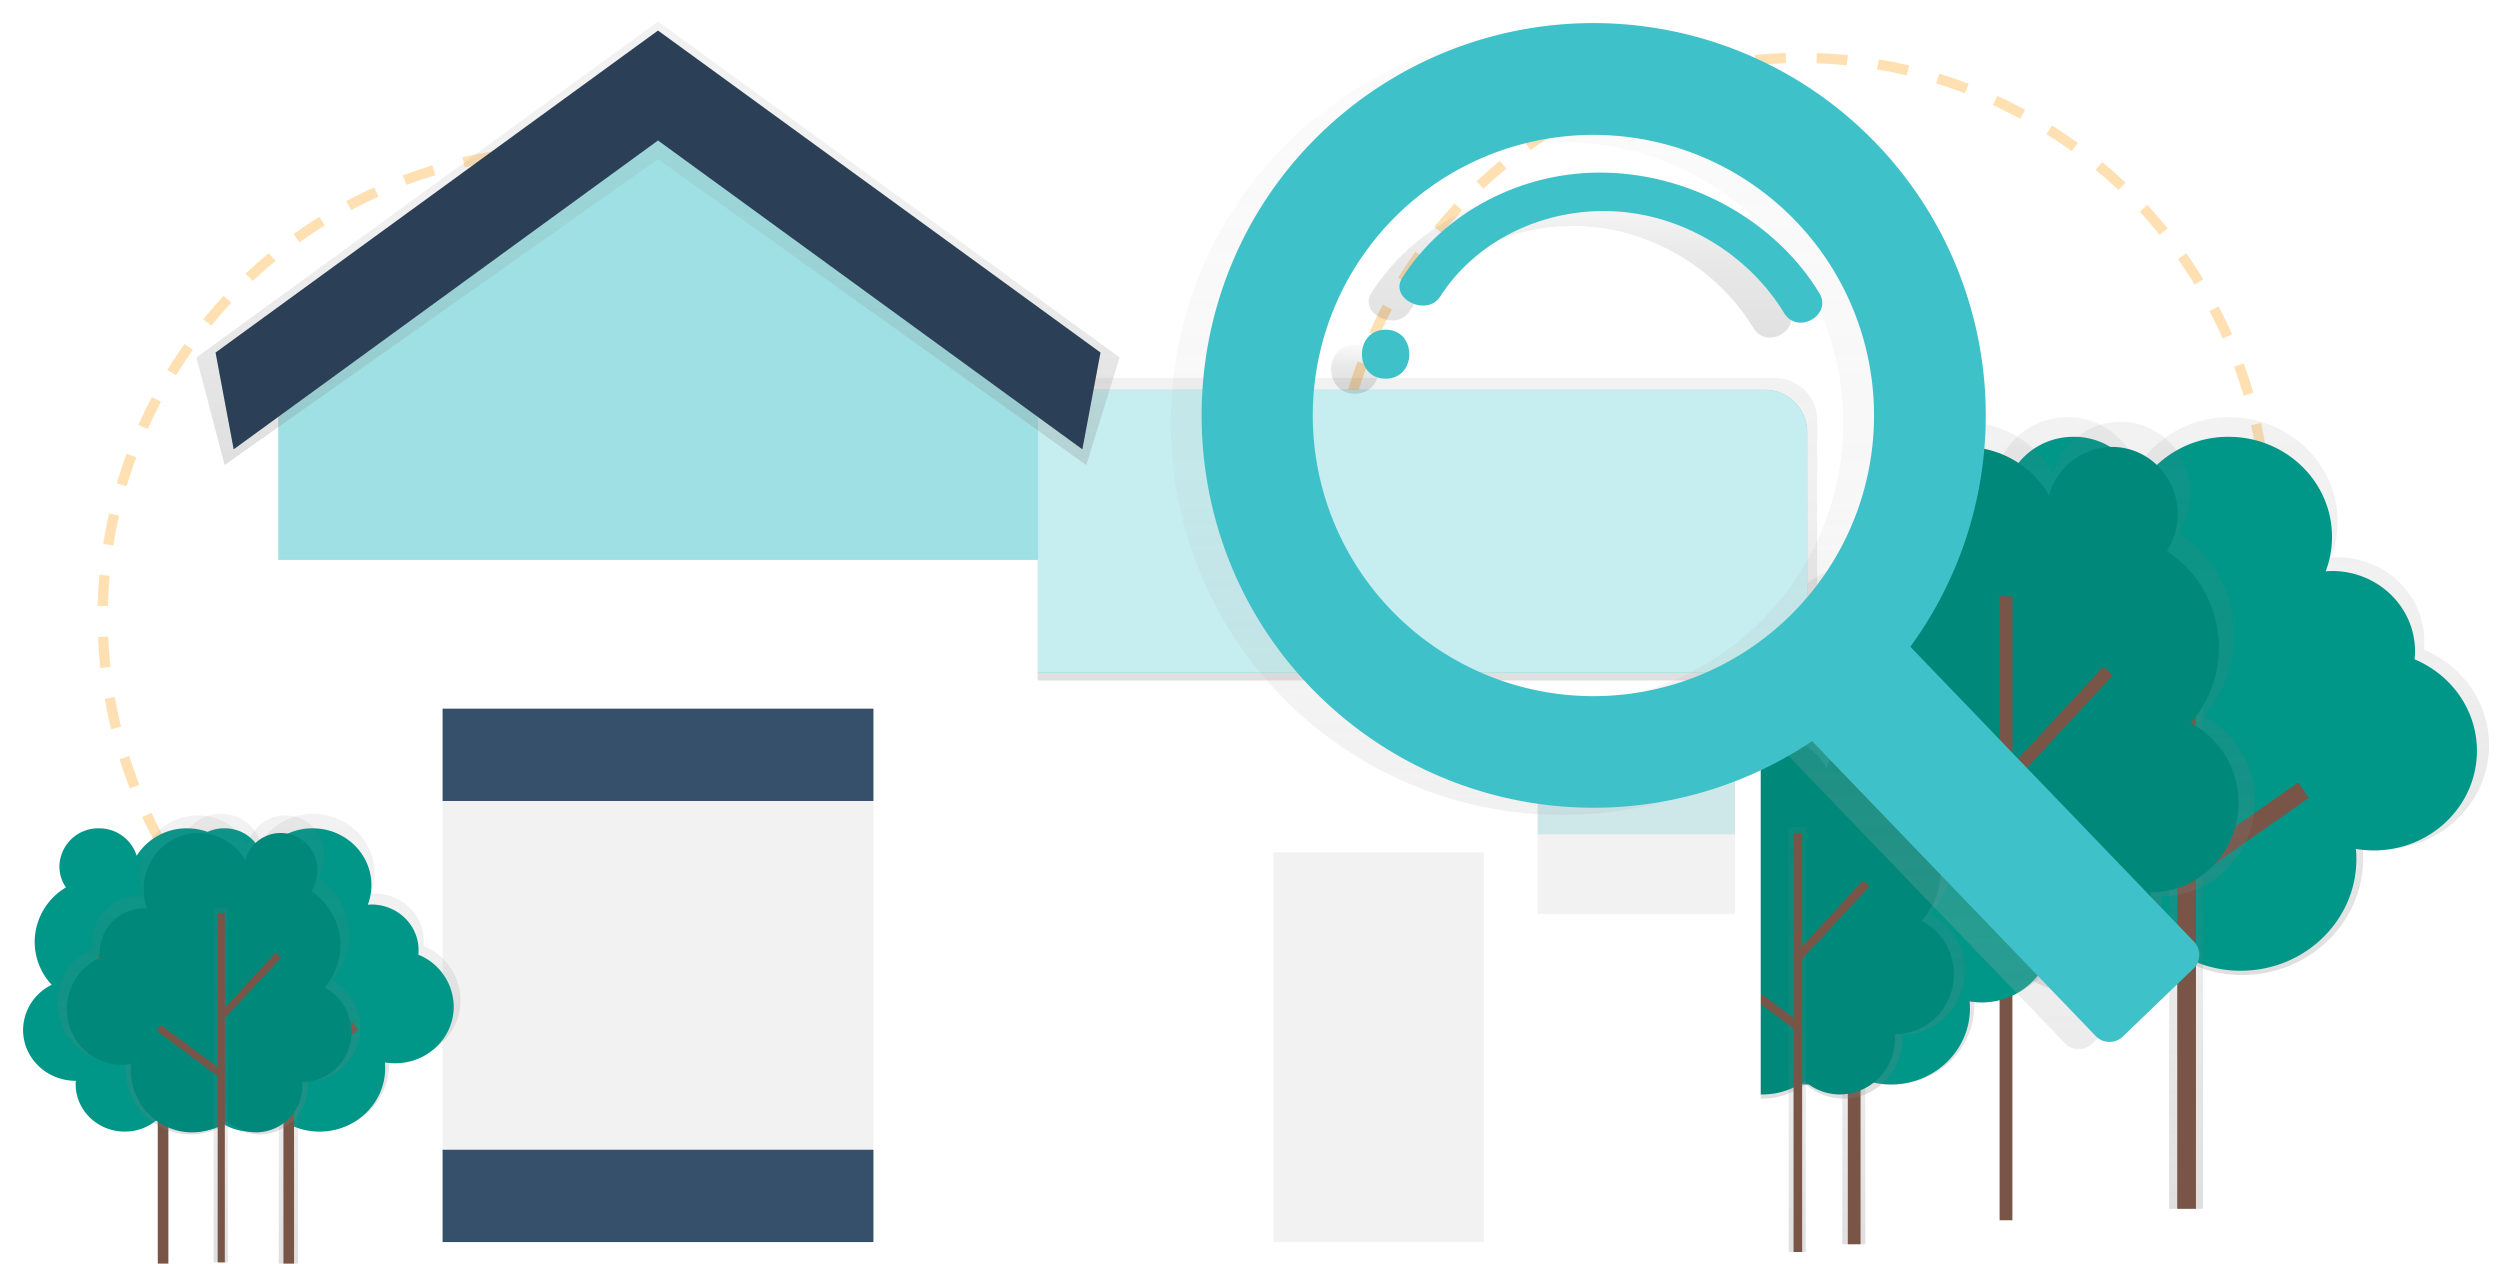 <svg xmlns="http://www.w3.org/2000/svg" xmlns:xlink="http://www.w3.org/1999/xlink" width="974.87" height="492.733" viewBox="0 0 974.87 492.733">
  <defs>
    <linearGradient id="linear-gradient" x1="0.5" y1="1" x2="0.5" gradientUnits="objectBoundingBox">
      <stop offset="0" stop-color="gray" stop-opacity="0.251"/>
      <stop offset="0.54" stop-color="gray" stop-opacity="0.122"/>
      <stop offset="1" stop-color="gray" stop-opacity="0.102"/>
    </linearGradient>
    <filter id="_Path_" x="747.54" y="161.321" width="227.33" height="226.231" filterUnits="userSpaceOnUse">
      <feOffset dy="3" input="SourceAlpha"/>
      <feGaussianBlur stdDeviation="3" result="blur"/>
      <feFlood flood-opacity="0.161"/>
      <feComposite operator="in" in2="blur"/>
      <feComposite in="SourceGraphic"/>
    </filter>
    <linearGradient id="linear-gradient-2" x1="0.5" y1="1" x2="0.5" y2="0" xlink:href="#linear-gradient"/>
    <linearGradient id="linear-gradient-3" x1="0.5" y1="1" x2="0.5" y2="0" xlink:href="#linear-gradient"/>
    <filter id="_Path_2" x="665.649" y="165.263" width="216.241" height="226.65" filterUnits="userSpaceOnUse">
      <feOffset dy="3" input="SourceAlpha"/>
      <feGaussianBlur stdDeviation="3" result="blur-2"/>
      <feFlood flood-opacity="0.161"/>
      <feComposite operator="in" in2="blur-2"/>
      <feComposite in="SourceGraphic"/>
    </filter>
    <linearGradient id="linear-gradient-5" x1="0.5" y1="1" x2="0.5" y2="0" xlink:href="#linear-gradient"/>
    <filter id="_Path_3" x="648.49" y="272.002" width="160.7" height="159.871" filterUnits="userSpaceOnUse">
      <feOffset dy="3" input="SourceAlpha"/>
      <feGaussianBlur stdDeviation="3" result="blur-3"/>
      <feFlood flood-opacity="0.161"/>
      <feComposite operator="in" in2="blur-3"/>
      <feComposite in="SourceGraphic"/>
    </filter>
    <linearGradient id="linear-gradient-6" x1="0.501" y1="1" x2="0.501" y2="0" xlink:href="#linear-gradient"/>
    <linearGradient id="linear-gradient-7" x1="0.5" y1="1" x2="0.5" y2="0" xlink:href="#linear-gradient"/>
    <filter id="_Path_4" x="619.809" y="277.783" width="151.072" height="158" filterUnits="userSpaceOnUse">
      <feOffset dy="3" input="SourceAlpha"/>
      <feGaussianBlur stdDeviation="3" result="blur-4"/>
      <feFlood flood-opacity="0.161"/>
      <feComposite operator="in" in2="blur-4"/>
      <feComposite in="SourceGraphic"/>
    </filter>
    <linearGradient id="linear-gradient-12" x1="0.5" y1="1" x2="0.5" y2="0" xlink:href="#linear-gradient"/>
    <linearGradient id="linear-gradient-13" x1="0.5" y1="1" x2="0.5" y2="0" xlink:href="#linear-gradient"/>
    <filter id="_Path_5" x="49" y="314" width="136.93" height="136.272" filterUnits="userSpaceOnUse">
      <feOffset dy="3" input="SourceAlpha"/>
      <feGaussianBlur stdDeviation="3" result="blur-5"/>
      <feFlood flood-opacity="0.161"/>
      <feComposite operator="in" in2="blur-5"/>
      <feComposite in="SourceGraphic"/>
    </filter>
    <filter id="_Path_6" x="0" y="314" width="136.93" height="136.272" filterUnits="userSpaceOnUse">
      <feOffset dy="3" input="SourceAlpha"/>
      <feGaussianBlur stdDeviation="3" result="blur-6"/>
      <feFlood flood-opacity="0.161"/>
      <feComposite operator="in" in2="blur-6"/>
      <feComposite in="SourceGraphic"/>
    </filter>
    <linearGradient id="linear-gradient-17" x1="0.5" y1="1" x2="0.5" y2="0" xlink:href="#linear-gradient"/>
    <filter id="_Path_7" x="17.089" y="315.821" width="128.922" height="134.742" filterUnits="userSpaceOnUse">
      <feOffset dy="3" input="SourceAlpha"/>
      <feGaussianBlur stdDeviation="3" result="blur-7"/>
      <feFlood flood-opacity="0.161"/>
      <feComposite operator="in" in2="blur-7"/>
      <feComposite in="SourceGraphic"/>
    </filter>
    <linearGradient id="linear-gradient-18" x1="0.501" y1="1" x2="0.501" y2="0" xlink:href="#linear-gradient"/>
    <linearGradient id="linear-gradient-19" x1="0.5" y1="1" x2="0.5" gradientUnits="objectBoundingBox">
      <stop offset="0" stop-color="#b3b3b3" stop-opacity="0.251"/>
      <stop offset="0.54" stop-color="#b3b3b3" stop-opacity="0.102"/>
      <stop offset="1" stop-color="#b3b3b3" stop-opacity="0.051"/>
    </linearGradient>
    <linearGradient id="linear-gradient-20" x1="0.5" y1="1.001" x2="0.5" gradientUnits="objectBoundingBox">
      <stop offset="0" stop-opacity="0.122"/>
      <stop offset="0.55" stop-opacity="0.09"/>
      <stop offset="1" stop-opacity="0.02"/>
    </linearGradient>
    <linearGradient id="linear-gradient-21" x1="0.5" y1="0.999" x2="0.5" y2="0" xlink:href="#linear-gradient-20"/>
    <filter id="Trazado_33" x="459.57" y="0" width="407.04" height="415.303" filterUnits="userSpaceOnUse">
      <feOffset dy="3" input="SourceAlpha"/>
      <feGaussianBlur stdDeviation="3" result="blur-8"/>
      <feFlood flood-opacity="0.161"/>
      <feComposite operator="in" in2="blur-8"/>
      <feComposite in="SourceGraphic"/>
    </filter>
  </defs>
  <g id="house-searching-illustration" transform="translate(6.33 6.013)">
    <circle id="Elipse_1" data-name="Elipse 1" cx="182" cy="182" r="182" transform="translate(33.7 52.54)" fill="none" stroke="#ff9800" stroke-miterlimit="10" stroke-width="4" stroke-dasharray="12" opacity="0.3"/>
    <circle id="Elipse_2" data-name="Elipse 2" cx="182" cy="182" r="182" transform="translate(513.7 16.54)" fill="none" stroke="#ff9800" stroke-miterlimit="10" stroke-width="4" stroke-dasharray="12" opacity="0.3"/>
    <g id="_Group_" data-name="&lt;Group&gt;">
      <path id="Trazado_13" data-name="Trazado 13" d="M912.36,518.33a45,45,0,0,1-12.22-30.79,45.71,45.71,0,0,1,22.42-39.07,26.531,26.531,0,0,1-4.68-15c0-15.09,12.66-27.32,28.28-27.32a28.15,28.15,0,0,1,27.13,19.67,42.43,42.43,0,0,1,36.08-19.67c23.27,0,42.14,18.23,42.14,40.71a39.4,39.4,0,0,1-2.58,14.05c.85-.06,1.71-.13,2.58-.13,18.68,0,33.82,14.63,33.82,32.68a31.9,31.9,0,0,1-.17,3.3c14.94,6.22,25.4,20.57,25.4,37.28,0,22.41-18.8,40.58-42,40.58a43.645,43.645,0,0,1-7.27-.62c.12,1.35.2,2.72.2,4.1,0,25.15-21.1,45.54-47.13,45.54a48,48,0,0,1-26.84-8.11,35.78,35.78,0,0,1-22.79,8.11c-19.45,0-35.21-15.23-35.21-34,0-.81.07-1.61.13-2.41h-.13c-20.82,0-37.7-16.31-37.7-36.43A36.3,36.3,0,0,1,912.36,518.33Z" transform="translate(-146.3 -249.46)" fill="url(#linear-gradient)"/>
    </g>
    <g transform="matrix(1, 0, 0, 1, -6.33, -6.01)" filter="url(#_Path_)">
      <path id="_Path_8" data-name="&lt;Path&gt;" d="M916.17,518.18a43.1,43.1,0,0,1-11.69-29.47,43.75,43.75,0,0,1,21.46-37.4,25.39,25.39,0,0,1-4.48-14.39c0-14.44,12.12-26.15,27.07-26.15a27,27,0,0,1,26,18.82A40.62,40.62,0,0,1,1009,410.78c22.28,0,40.33,17.45,40.33,39a37.718,37.718,0,0,1-2.47,13.45c.82-.06,1.64-.12,2.47-.12,17.88,0,32.37,14,32.37,31.28a30.6,30.6,0,0,1-.17,3.16c14.3,6,24.31,19.69,24.31,35.68,0,21.45-18,38.84-40.2,38.84a41.79,41.79,0,0,1-7-.591c.123,1.291.193,2.6.193,3.921,0,24.07-20.2,43.58-45.11,43.58a46,46,0,0,1-25.69-7.76A34.25,34.25,0,0,1,966.3,619c-18.61,0-33.7-14.58-33.7-32.56,0-.78.06-1.54.12-2.31h-.12c-19.93,0-36.09-15.61-36.09-34.87a34.75,34.75,0,0,1,19.66-31.08Z" transform="translate(-139.97 -243.45)" fill="#009688"/>
    </g>
    <line id="_Path_9" data-name="&lt;Path&gt;" y2="242.24" transform="translate(846.33 223.13)" fill="#795548"/>
    <rect id="Rectángulo_7" data-name="Rectángulo 7" width="13.19" height="242.23" transform="translate(839.51 223.13)" fill="url(#linear-gradient-2)"/>
    <rect id="Rectángulo_8" data-name="Rectángulo 8" width="7.3" height="242.23" transform="translate(842.68 223.13)" fill="#795548"/>
    <line id="_Path_10" data-name="&lt;Path&gt;" x1="43.26" y1="44.12" transform="translate(803.81 251.56)" fill="#795548"/>
    <rect id="Rectángulo_9" data-name="Rectángulo 9" width="7.3" height="61.79" transform="matrix(0.714, -0.7, 0.7, 0.714, 801.215, 254.116)" fill="#795548"/>
    <line id="_Path_11" data-name="&lt;Path&gt;" y1="31.46" x2="44.84" transform="translate(847.07 302.14)" fill="#795548"/>
    <rect id="Rectángulo_10" data-name="Rectángulo 10" width="54.78" height="7.3" transform="translate(844.97 330.594) rotate(-35.06)" fill="#795548"/>
    <g id="_Group_2" data-name="&lt;Group&gt;">
      <path id="Trazado_14" data-name="Trazado 14" d="M999.45,522.58a47.74,47.74,0,0,0-9.85-71.4,28.23,28.23,0,0,0,4.52-15.37c0-15.42-12.22-27.92-27.3-27.92a27.39,27.39,0,0,0-26.2,20.1,40.49,40.49,0,0,0-34.83-20.1c-22.47,0-40.69,18.63-40.69,41.61a42.367,42.367,0,0,0,2.49,14.36c-.82-.06-1.65-.13-2.49-.13-18,0-32.66,15-32.66,33.4,0,1.14.06,2.26.17,3.37a41.51,41.51,0,0,0-24.53,38.1c0,22.91,18.16,41.48,40.55,41.48a39.871,39.871,0,0,0,7-.63c-.12,1.38-.19,2.78-.19,4.19,0,25.7,20.37,46.54,45.51,46.54a44.589,44.589,0,0,0,25.91-8.29,33.4,33.4,0,0,0,22,8.29c18.78,0,34-15.57,34-34.77,0-.83-.07-1.65-.12-2.47h.12c20.11,0,36.4-16.67,36.4-37.23a37.32,37.32,0,0,0-19.81-33.13Z" transform="translate(-146.3 -249.46)" fill="url(#linear-gradient-3)"/>
    </g>
    <g transform="matrix(1, 0, 0, 1, -6.33, -6.01)" filter="url(#_Path_2)">
      <path id="_Path_12" data-name="&lt;Path&gt;" d="M994.19,522.36a44.81,44.81,0,0,0-9.25-67,26.5,26.5,0,0,0,4.24-14.43c0-14.48-11.47-26.21-25.63-26.21A25.71,25.71,0,0,0,939,433.58a38,38,0,0,0-32.7-18.87c-21.09,0-38.19,17.49-38.19,39.06a39.771,39.771,0,0,0,2.34,13.48c-.77-.06-1.55-.12-2.34-.12-16.93,0-30.65,14-30.65,31.35a29.986,29.986,0,0,0,.16,3.16,39,39,0,0,0-23,35.77c0,21.5,17,38.93,38.07,38.93a37.426,37.426,0,0,0,6.59-.59c-.11,1.3-.18,2.61-.18,3.93,0,24.13,19.12,43.68,42.71,43.68a41.85,41.85,0,0,0,24.32-7.78,31.35,31.35,0,0,0,20.65,7.78c17.62,0,31.91-14.61,31.91-32.64,0-.78-.06-1.55-.11-2.32h.11c18.87,0,34.17-15.65,34.17-34.95A35,35,0,0,0,994.19,522.36Z" transform="translate(-139.97 -243.45)" fill="#00897b"/>
    </g>
    <rect id="Rectángulo_11" data-name="Rectángulo 11" width="9.92" height="246.78" transform="translate(770.59 223.04)" fill="url(#linear-gradient-3)"/>
    <rect id="Rectángulo_12" data-name="Rectángulo 12" width="4.99" height="243.31" transform="translate(773.41 226.51)" fill="#795548"/>
    <rect id="Rectángulo_13" data-name="Rectángulo 13" width="60.28" height="4.99" transform="translate(772.939 298.163) rotate(-47.2)" fill="#795548"/>
    <rect id="Rectángulo_14" data-name="Rectángulo 14" width="4.99" height="52.89" transform="matrix(0.596, -0.803, 0.803, 0.596, 730.845, 308.409)" fill="#795548"/>
    <g id="_Group_3" data-name="&lt;Group&gt;">
      <path id="Trazado_15" data-name="Trazado 15" d="M808.31,594.74a30.69,30.69,0,0,1-8.32-21,31.15,31.15,0,0,1,15.28-26.62,18.08,18.08,0,0,1-3.19-10.25c0-10.28,8.63-18.62,19.27-18.62a19.19,19.19,0,0,1,18.49,13.4,28.92,28.92,0,0,1,24.59-13.4c15.86,0,28.72,12.42,28.72,27.74a26.851,26.851,0,0,1-1.76,9.58c.58,0,1.16-.09,1.76-.09,12.73,0,23,10,23,22.27a21.764,21.764,0,0,1-.12,2.25,27.65,27.65,0,0,1,17.31,25.41c0,15.27-12.81,27.65-28.62,27.65a29.741,29.741,0,0,1-5-.42c.09.92.14,1.85.14,2.79,0,17.14-14.38,31-32.12,31A32.74,32.74,0,0,1,859.53,661,24.38,24.38,0,0,1,844,666.48c-13.25,0-24-10.38-24-23.18a9.9,9.9,0,0,1,.09-1.64H820c-14.19,0-25.69-11.11-25.69-24.82a24.74,24.74,0,0,1,14-22.1Z" transform="translate(-146.3 -249.46)" fill="url(#linear-gradient-5)"/>
    </g>
    <g transform="matrix(1, 0, 0, 1, -6.33, -6.01)" filter="url(#_Path_3)">
      <path id="_Path_13" data-name="&lt;Path&gt;" d="M810.9,594.64a29.37,29.37,0,0,1-8-20.08,29.81,29.81,0,0,1,14.63-25.48,17.3,17.3,0,0,1-3.05-9.81c0-9.84,8.26-17.82,18.44-17.82a18.36,18.36,0,0,1,17.7,12.83,27.68,27.68,0,0,1,23.53-12.83c15.18,0,27.49,11.89,27.49,26.56a25.7,25.7,0,0,1-1.68,9.17c.56,0,1.11-.08,1.68-.08,12.18,0,22.06,9.54,22.06,21.31a20.819,20.819,0,0,1-.11,2.15,26.47,26.47,0,0,1,16.57,24.32c0,14.62-12.27,26.47-27.4,26.47a28.469,28.469,0,0,1-4.74-.4c.08.88.13,1.77.13,2.67,0,16.4-13.76,29.7-30.74,29.7a31.34,31.34,0,0,1-17.5-5.29,23.34,23.34,0,0,1-14.86,5.29c-12.68,0-23-9.93-23-22.19a10.258,10.258,0,0,1,.08-1.57h-.08c-13.58,0-24.59-10.64-24.59-23.76a23.68,23.68,0,0,1,13.44-21.16Z" transform="translate(-139.97 -243.45)" fill="#009688"/>
    </g>
    <line id="_Path_14" data-name="&lt;Path&gt;" y2="165.07" transform="translate(716.71 314.11)" fill="#795548"/>
    <rect id="Rectángulo_15" data-name="Rectángulo 15" width="8.99" height="165.07" transform="translate(712.06 314.11)" fill="url(#linear-gradient-6)"/>
    <rect id="Rectángulo_16" data-name="Rectángulo 16" width="4.97" height="165.07" transform="translate(714.22 314.11)" fill="#795548"/>
    <line id="_Path_15" data-name="&lt;Path&gt;" x1="29.47" y1="30.07" transform="translate(687.74 333.48)" fill="#795548"/>
    <rect id="Rectángulo_17" data-name="Rectángulo 17" width="4.97" height="42.1" transform="matrix(0.714, -0.7, 0.7, 0.714, 685.961, 335.217)" fill="#795548"/>
    <line id="_Path_16" data-name="&lt;Path&gt;" y1="21.44" x2="30.56" transform="translate(717.21 367.95)" fill="#795548"/>
    <rect id="Rectángulo_18" data-name="Rectángulo 18" width="37.33" height="4.97" transform="translate(715.786 387.333) rotate(-35.06)" fill="#795548"/>
    <g id="_Group_4" data-name="&lt;Group&gt;">
      <path id="Trazado_16" data-name="Trazado 16" d="M892.88,599.64a32,32,0,0,0-6.61-47.92,19,19,0,0,0,3-10.32,18.28,18.28,0,0,0-35.91-5.25A27.18,27.18,0,0,0,830,522.66c-15.08,0-27.31,12.5-27.31,27.93a28.441,28.441,0,0,0,1.67,9.64c-.55,0-1.11-.09-1.67-.09a22.17,22.17,0,0,0-21.92,22.42,15.427,15.427,0,0,0,.11,2.26,27.86,27.86,0,0,0-16.46,25.58c0,15.37,12.19,27.84,27.22,27.84a26.769,26.769,0,0,0,4.71-.42c-.08.93-.13,1.86-.13,2.81,0,17.25,13.68,31.24,30.54,31.24a29.929,29.929,0,0,0,17.39-5.56,22.42,22.42,0,0,0,14.77,5.56,23.08,23.08,0,0,0,22.82-23.34,11.439,11.439,0,0,0-.08-1.66h.08c13.5,0,24.44-11.19,24.44-25A25.05,25.05,0,0,0,892.88,599.64Z" transform="translate(-146.3 -249.46)" fill="url(#linear-gradient-7)"/>
    </g>
    <g transform="matrix(1, 0, 0, 1, -6.33, -6.01)" filter="url(#_Path_4)">
      <path id="_Path_17" data-name="&lt;Path&gt;" d="M889.35,599.5a30.08,30.08,0,0,0-6.21-45,17.79,17.79,0,0,0,2.85-9.68,17.16,17.16,0,0,0-33.71-4.93,25.51,25.51,0,0,0-21.95-12.66c-14.16,0-25.63,11.74-25.63,26.22a26.692,26.692,0,0,0,1.57,9.05c-.52,0-1-.08-1.57-.08a20.81,20.81,0,0,0-20.57,21,14.861,14.861,0,0,0,.1,2.12,26.15,26.15,0,0,0-15.45,24c0,14.43,11.44,26.13,25.55,26.13a25.12,25.12,0,0,0,4.42-.4q-.12,1.305-.12,2.64c0,16.19,12.84,29.32,28.67,29.32a28.091,28.091,0,0,0,16.33-5.22,21,21,0,0,0,13.86,5.22,21.67,21.67,0,0,0,21.42-21.9,10.259,10.259,0,0,0-.08-1.55h.08a23.2,23.2,0,0,0,22.94-23.46,23.51,23.51,0,0,0-12.5-20.82Z" transform="translate(-139.97 -243.45)" fill="#00897b"/>
    </g>
    <rect id="Rectángulo_19" data-name="Rectángulo 19" width="6.66" height="165.64" transform="translate(691.17 316.57)" fill="url(#linear-gradient-3)"/>
    <rect id="Rectángulo_20" data-name="Rectángulo 20" width="3.35" height="163.31" transform="translate(693.06 318.9)" fill="#795548"/>
    <rect id="Rectángulo_21" data-name="Rectángulo 21" width="40.46" height="3.35" transform="translate(692.737 366.981) rotate(-47.2)" fill="#795548"/>
    <rect id="Rectángulo_22" data-name="Rectángulo 22" width="3.35" height="35.5" transform="matrix(0.596, -0.803, 0.803, 0.596, 664.482, 373.869)" fill="#795548"/>
    <rect id="Rectángulo_23" data-name="Rectángulo 23" width="282" height="251" transform="translate(405.26 235.33)" fill="url(#linear-gradient-3)"/>
    <rect id="Rectángulo_24" data-name="Rectángulo 24" width="460" height="243" transform="translate(220.26 235.33)" fill="#fff"/>
    <path id="Trazado_17" data-name="Trazado 17" d="M848.57,508.79h-452v-118h435.5a16.5,16.5,0,0,1,16.5,16.5Z" transform="translate(-146.3 -249.46)" fill="url(#linear-gradient-3)"/>
    <path id="Trazado_18" data-name="Trazado 18" d="M250.26,146H681.88a16.5,16.5,0,0,1,16.5,16.5v93.79H250.26Z" fill="#3fc1c9"/>
    <path id="Trazado_19" data-name="Trazado 19" d="M250.26,146H681.88a16.5,16.5,0,0,1,16.5,16.5v93.79H250.26Z" fill="#fff" opacity="0.7"/>
    <path id="Trazado_20" data-name="Trazado 20" d="M249.26,13.32l-156,109.86V486.32h312V123.18Z" fill="url(#linear-gradient-3)"/>
    <path id="Trazado_21" data-name="Trazado 21" d="M398.26,121.33l-148-108.01-148,108.01v90.99h296Z" fill="#3fc1c9"/>
    <path id="Trazado_22" data-name="Trazado 22" d="M398.26,121.33l-148-108.01-148,108.01v90.99h296Z" fill="#fff" opacity="0.5"/>
    <rect id="Rectángulo_25" data-name="Rectángulo 25" width="296" height="266" transform="translate(102.26 212.33)" fill="#fff"/>
    <path id="Trazado_23" data-name="Trazado 23" d="M417.26,175.32l-167-119.25-169,119.25-11-41.94,180-131.01,180,131.01Z" fill="url(#linear-gradient-12)"/>
    <path id="Trazado_24" data-name="Trazado 24" d="M415.73,169.18,250.26,48.75,84.8,169.18l-7.07-37.71L250.26,5.91,422.8,131.47Z" fill="#364f6b"/>
    <path id="Trazado_25" data-name="Trazado 25" d="M415.73,169.18,250.26,48.75,84.8,169.18l-7.07-37.71L250.26,5.91,422.8,131.47Z" opacity="0.2"/>
    <rect id="Rectángulo_26" data-name="Rectángulo 26" width="168" height="208" transform="translate(166.26 270.33)" fill="#f2f2f2"/>
    <rect id="Rectángulo_27" data-name="Rectángulo 27" width="168" height="36" transform="translate(166.26 270.33)" fill="#364f6b"/>
    <rect id="Rectángulo_28" data-name="Rectángulo 28" width="168" height="36" transform="translate(166.26 442.33)" fill="#364f6b"/>
    <path id="Trazado_26" data-name="Trazado 26" d="M677.9,653a1.5,1.5,0,1,0-1.5-1.5A1.5,1.5,0,0,0,677.9,653Z" transform="translate(-146.3 -249.46)" fill="lime"/>
    <rect id="Rectángulo_29" data-name="Rectángulo 29" width="82" height="152" transform="translate(490.26 326.33)" fill="#f2f2f2"/>
    <rect id="Rectángulo_30" data-name="Rectángulo 30" width="77" height="56" transform="translate(593.26 294.33)" fill="#f2f2f2"/>
    <rect id="Rectángulo_31" data-name="Rectángulo 31" width="77" height="25" transform="translate(593.26 294.33)" fill="#3fc1c9" opacity="0.2"/>
    <g id="_Group_5" data-name="&lt;Group&gt;">
      <path id="Trazado_27" data-name="Trazado 27" d="M207,624.55a25.58,25.58,0,0,1-7-17.49,26,26,0,0,1,12.74-22.19,15.07,15.07,0,0,1-2.66-8.54,15.8,15.8,0,0,1,16.06-15.52A16,16,0,0,1,241.58,572a24.11,24.11,0,0,1,20.5-11.17c13.22,0,23.94,10.36,23.94,23.13a22.389,22.389,0,0,1-1.47,8c.49,0,1-.07,1.47-.07,10.61,0,19.21,8.31,19.21,18.56a18.139,18.139,0,0,1-.1,1.87,23.05,23.05,0,0,1,14.43,21.18c0,12.73-10.68,23.05-23.86,23.05a24.8,24.8,0,0,1-4.13-.35c.07.77.11,1.54.11,2.33,0,14.29-12,25.87-26.77,25.87a27.29,27.29,0,0,1-15.25-4.61,20.33,20.33,0,0,1-12.95,4.61c-11,0-20-8.65-20-19.33a8.92,8.92,0,0,1,.07-1.37h-.07c-11.83,0-21.42-9.27-21.42-20.69A20.62,20.62,0,0,1,207,624.55Z" transform="translate(-146.3 -249.46)" fill="url(#linear-gradient-13)"/>
    </g>
    <g transform="matrix(1, 0, 0, 1, -6.33, -6.01)" filter="url(#_Path_5)">
      <path id="_Path_18" data-name="&lt;Path&gt;" d="M209.13,624.47a24.49,24.49,0,0,1-6.64-16.74,24.85,24.85,0,0,1,12.19-21.24,14.42,14.42,0,0,1-2.54-8.18,15.12,15.12,0,0,1,15.38-14.86,15.31,15.31,0,0,1,14.75,10.69,23.07,23.07,0,0,1,19.62-10.69c12.65,0,22.91,9.91,22.91,22.14a21.43,21.43,0,0,1-1.4,7.64c.46,0,.93-.07,1.4-.07,10.16,0,18.39,8,18.39,17.77a17.366,17.366,0,0,1-.09,1.79A22.07,22.07,0,0,1,316.9,633c0,12.19-10.22,22.07-22.84,22.07a23.724,23.724,0,0,1-4-.34c.067.729.107,1.479.107,2.229,0,13.67-11.47,24.76-25.63,24.76A26.121,26.121,0,0,1,250,677.3a19.45,19.45,0,0,1-12.389,4.411c-10.57,0-19.14-8.28-19.14-18.5a8.157,8.157,0,0,1,.07-1.31h-.07c-11.32,0-20.5-8.87-20.5-19.81A19.74,19.74,0,0,1,209.13,624.47Z" transform="translate(-139.97 -243.45)" fill="#009688"/>
    </g>
    <line id="_Path_19" data-name="&lt;Path&gt;" y2="137.61" transform="translate(106.27 349.11)" fill="#795548"/>
    <rect id="Rectángulo_32" data-name="Rectángulo 32" width="7.5" height="137.61" transform="translate(102.39 349.11)" fill="url(#linear-gradient-3)"/>
    <rect id="Rectángulo_33" data-name="Rectángulo 33" width="4.14" height="137.61" transform="translate(104.19 349.11)" fill="#795548"/>
    <line id="_Path_20" data-name="&lt;Path&gt;" x1="24.58" y1="25.07" transform="translate(82.11 365.25)" fill="#795548"/>
    <rect id="Rectángulo_34" data-name="Rectángulo 34" width="4.14" height="35.1" transform="matrix(0.714, -0.7, 0.7, 0.714, 80.632, 366.702)" fill="#795548"/>
    <line id="_Path_21" data-name="&lt;Path&gt;" y1="17.87" x2="25.47" transform="translate(106.69 393.99)" fill="#795548"/>
    <rect id="Rectángulo_35" data-name="Rectángulo 35" width="31.12" height="4.14" transform="translate(105.496 410.152) rotate(-35.06)" fill="#795548"/>
    <g id="_Group_6" data-name="&lt;Group&gt;">
      <path id="Trazado_28" data-name="Trazado 28" d="M158,624.55a25.58,25.58,0,0,1-7-17.49,26,26,0,0,1,12.74-22.19,15.07,15.07,0,0,1-2.66-8.54,15.8,15.8,0,0,1,16.06-15.52A16,16,0,0,1,192.58,572a24.11,24.11,0,0,1,20.5-11.17c13.22,0,23.94,10.36,23.94,23.13a22.391,22.391,0,0,1-1.47,8c.49,0,1-.07,1.47-.07,10.61,0,19.21,8.31,19.21,18.56a18.149,18.149,0,0,1-.1,1.87,23.05,23.05,0,0,1,14.43,21.18c0,12.73-10.68,23.05-23.86,23.05a24.8,24.8,0,0,1-4.13-.35c.07.77.11,1.54.11,2.33,0,14.29-12,25.87-26.77,25.87a27.291,27.291,0,0,1-15.25-4.61,20.33,20.33,0,0,1-12.95,4.61c-11,0-20-8.65-20-19.33a8.92,8.92,0,0,1,.07-1.37h-.07c-11.83,0-21.42-9.27-21.42-20.69A20.62,20.62,0,0,1,158,624.55Z" transform="translate(-146.3 -249.46)" fill="url(#linear-gradient-13)"/>
    </g>
    <g transform="matrix(1, 0, 0, 1, -6.33, -6.01)" filter="url(#_Path_6)">
      <path id="_Path_22" data-name="&lt;Path&gt;" d="M160.13,624.47a24.49,24.49,0,0,1-6.64-16.74,24.85,24.85,0,0,1,12.19-21.24,14.42,14.42,0,0,1-2.54-8.18,15.12,15.12,0,0,1,15.38-14.86,15.31,15.31,0,0,1,14.75,10.69,23.07,23.07,0,0,1,19.62-10.69c12.65,0,22.91,9.91,22.91,22.14a21.43,21.43,0,0,1-1.4,7.64c.46,0,.93-.07,1.4-.07,10.16,0,18.39,8,18.39,17.77a17.367,17.367,0,0,1-.09,1.79A22.07,22.07,0,0,1,267.9,633c0,12.19-10.22,22.07-22.84,22.07a23.724,23.724,0,0,1-4-.34c.067.729.107,1.479.107,2.229,0,13.67-11.47,24.76-25.63,24.76A26.121,26.121,0,0,1,201,677.3a19.45,19.45,0,0,1-12.389,4.411c-10.57,0-19.14-8.28-19.14-18.5a8.157,8.157,0,0,1,.07-1.31h-.07c-11.32,0-20.5-8.87-20.5-19.81A19.74,19.74,0,0,1,160.13,624.47Z" transform="translate(-139.97 -243.45)" fill="#009688"/>
    </g>
    <line id="_Path_23" data-name="&lt;Path&gt;" y2="137.61" transform="translate(57.27 349.11)" fill="#795548"/>
    <rect id="Rectángulo_36" data-name="Rectángulo 36" width="7.5" height="137.61" transform="translate(53.39 349.11)" fill="url(#linear-gradient-3)"/>
    <rect id="Rectángulo_37" data-name="Rectángulo 37" width="4.14" height="137.61" transform="translate(55.19 349.11)" fill="#795548"/>
    <line id="_Path_24" data-name="&lt;Path&gt;" x1="24.58" y1="25.07" transform="translate(33.11 365.25)" fill="#795548"/>
    <rect id="Rectángulo_38" data-name="Rectángulo 38" width="4.14" height="35.1" transform="matrix(0.714, -0.7, 0.7, 0.714, 31.641, 366.704)" fill="#795548"/>
    <line id="_Path_25" data-name="&lt;Path&gt;" y1="17.87" x2="25.47" transform="translate(57.69 393.99)" fill="#795548"/>
    <rect id="Rectángulo_39" data-name="Rectángulo 39" width="31.12" height="4.14" transform="translate(56.497 410.159) rotate(-35.06)" fill="#795548"/>
    <g id="_Group_7" data-name="&lt;Group&gt;">
      <path id="Trazado_29" data-name="Trazado 29" d="M269.47,625.64a26.71,26.71,0,0,0-5.51-40,15.8,15.8,0,0,0,2.53-8.6,15.24,15.24,0,0,0-29.94-4.38,22.66,22.66,0,0,0-19.49-11.25,23,23,0,0,0-22.77,23.28,23.712,23.712,0,0,0,1.39,8c-.46,0-.92-.071-1.39-.071A18.48,18.48,0,0,0,176,611.4a13.156,13.156,0,0,0,.09,1.89,23.3,23.3,0,0,0,8.97,44.53,22.311,22.311,0,0,0,3.93-.35c-.07.77-.11,1.55-.11,2.34,0,14.38,11.4,26,25.46,26a25,25,0,0,0,14.5-4.64,18.69,18.69,0,0,0,12.31,4.64,19.24,19.24,0,0,0,19-19.45,9.051,9.051,0,0,0-.07-1.38h.07a20.61,20.61,0,0,0,20.37-20.83,20.88,20.88,0,0,0-11.05-18.51Z" transform="translate(-146.3 -249.46)" fill="url(#linear-gradient-17)"/>
    </g>
    <g transform="matrix(1, 0, 0, 1, -6.33, -6.01)" filter="url(#_Path_7)">
      <path id="_Path_26" data-name="&lt;Path&gt;" d="M266.53,625.52a25.07,25.07,0,0,0-5.18-37.5,14.83,14.83,0,0,0,2.37-8.07,14.3,14.3,0,0,0-28.1-4.11,21.27,21.27,0,0,0-18.3-10.56A21.62,21.62,0,0,0,196,587.14a22.25,22.25,0,0,0,1.31,7.54c-.43,0-.87-.07-1.31-.07a17.35,17.35,0,0,0-17.15,17.54,11.538,11.538,0,0,0,.09,1.77,21.8,21.8,0,0,0-12.88,20,21.55,21.55,0,0,0,21.3,21.78,20.937,20.937,0,0,0,3.69-.33c-.06.73-.1,1.46-.1,2.2,0,13.5,10.7,24.44,23.9,24.44a23.42,23.42,0,0,0,13.61-4.35A17.54,17.54,0,0,0,240,682a18.06,18.06,0,0,0,17.86-18.26,9.354,9.354,0,0,0-.06-1.3h.06a19.34,19.34,0,0,0,19.12-19.56A19.6,19.6,0,0,0,266.53,625.52Z" transform="translate(-139.97 -243.45)" fill="#00897b"/>
    </g>
    <rect id="Rectángulo_40" data-name="Rectángulo 40" width="5.55" height="138.09" transform="translate(76.97 348.16)" fill="url(#linear-gradient-18)"/>
    <rect id="Rectángulo_41" data-name="Rectángulo 41" width="2.79" height="136.15" transform="translate(78.55 350.1)" fill="#795548"/>
    <rect id="Rectángulo_42" data-name="Rectángulo 42" width="33.73" height="2.79" transform="translate(78.31 390.189) rotate(-47.2)" fill="#795548"/>
    <rect id="Rectángulo_43" data-name="Rectángulo 43" width="2.79" height="29.6" transform="matrix(0.596, -0.803, 0.803, 0.596, 54.729, 395.922)" fill="#795548"/>
    <path id="Trazado_30" data-name="Trazado 30" d="M859.63,302.24a153,153,0,0,0-219-1.65c-57.91,58.38-58.89,153.43-2.25,213A153,153,0,0,0,834.6,535.28l110.6,115a7.44,7.44,0,0,0,10.53.21L983.28,624a7.44,7.44,0,0,0,.21-10.53l-110.6-115a153,153,0,0,0-13.26-196.23ZM825.18,487.16a109.43,109.43,0,1,1,3-154.73,109.43,109.43,0,0,1-3,154.73Z" transform="translate(-146.3 -249.46)" fill="url(#linear-gradient-19)"/>
    <path id="Trazado_31" data-name="Trazado 31" d="M668.29,377.85c-12.31,0-12.33,19.12,0,19.12S680.61,377.85,668.29,377.85Z" transform="translate(-146.3 -249.46)" fill="url(#linear-gradient-20)"/>
    <path id="Trazado_32" data-name="Trazado 32" d="M754.07,316.59c-33.12-.75-63.27,15.87-79.29,41-5.23,8.18,9.62,15.41,14.82,7.27,13.27-20.77,38.49-34,65.74-33.27,28.58.72,54.59,17.07,68.36,39.76,5.23,8.61,18.91.78,13.72-7.78C820.71,336,788.29,317.36,754.07,316.59Z" transform="translate(-146.3 -249.46)" fill="url(#linear-gradient-21)"/>
    <g transform="matrix(1, 0, 0, 1, -6.33, -6.01)" filter="url(#Trazado_33)">
      <path id="Trazado_33-2" data-name="Trazado 33" d="M871.63,296.42a153,153,0,0,0-219-1.65c-57.91,58.38-58.89,153.43-2.25,213A153,153,0,0,0,846.6,529.46l110.6,115a7.44,7.44,0,0,0,10.53.21l27.56-26.5a7.44,7.44,0,0,0,.21-10.53l-110.6-115A153,153,0,0,0,871.63,296.42ZM837.18,481.34a109.43,109.43,0,1,1,3-154.73,109.43,109.43,0,0,1-3,154.73Z" transform="translate(-139.97 -243.45)" fill="#3fc1c9"/>
    </g>
    <path id="Trazado_34" data-name="Trazado 34" d="M680.29,372c-12.31,0-12.33,19.12,0,19.12S692.61,372,680.29,372Z" transform="translate(-146.3 -249.46)" fill="#3fc1c9"/>
    <path id="Trazado_35" data-name="Trazado 35" d="M766.07,310.77c-33.12-.75-63.27,15.87-79.29,41-5.23,8.18,9.62,15.41,14.82,7.27,13.27-20.77,38.49-34,65.74-33.27,28.58.72,54.59,17.07,68.36,39.76,5.23,8.61,18.91.78,13.72-7.78C832.71,330.2,800.29,311.55,766.07,310.77Z" transform="translate(-146.3 -249.46)" fill="#3fc1c9"/>
  </g>
</svg>
